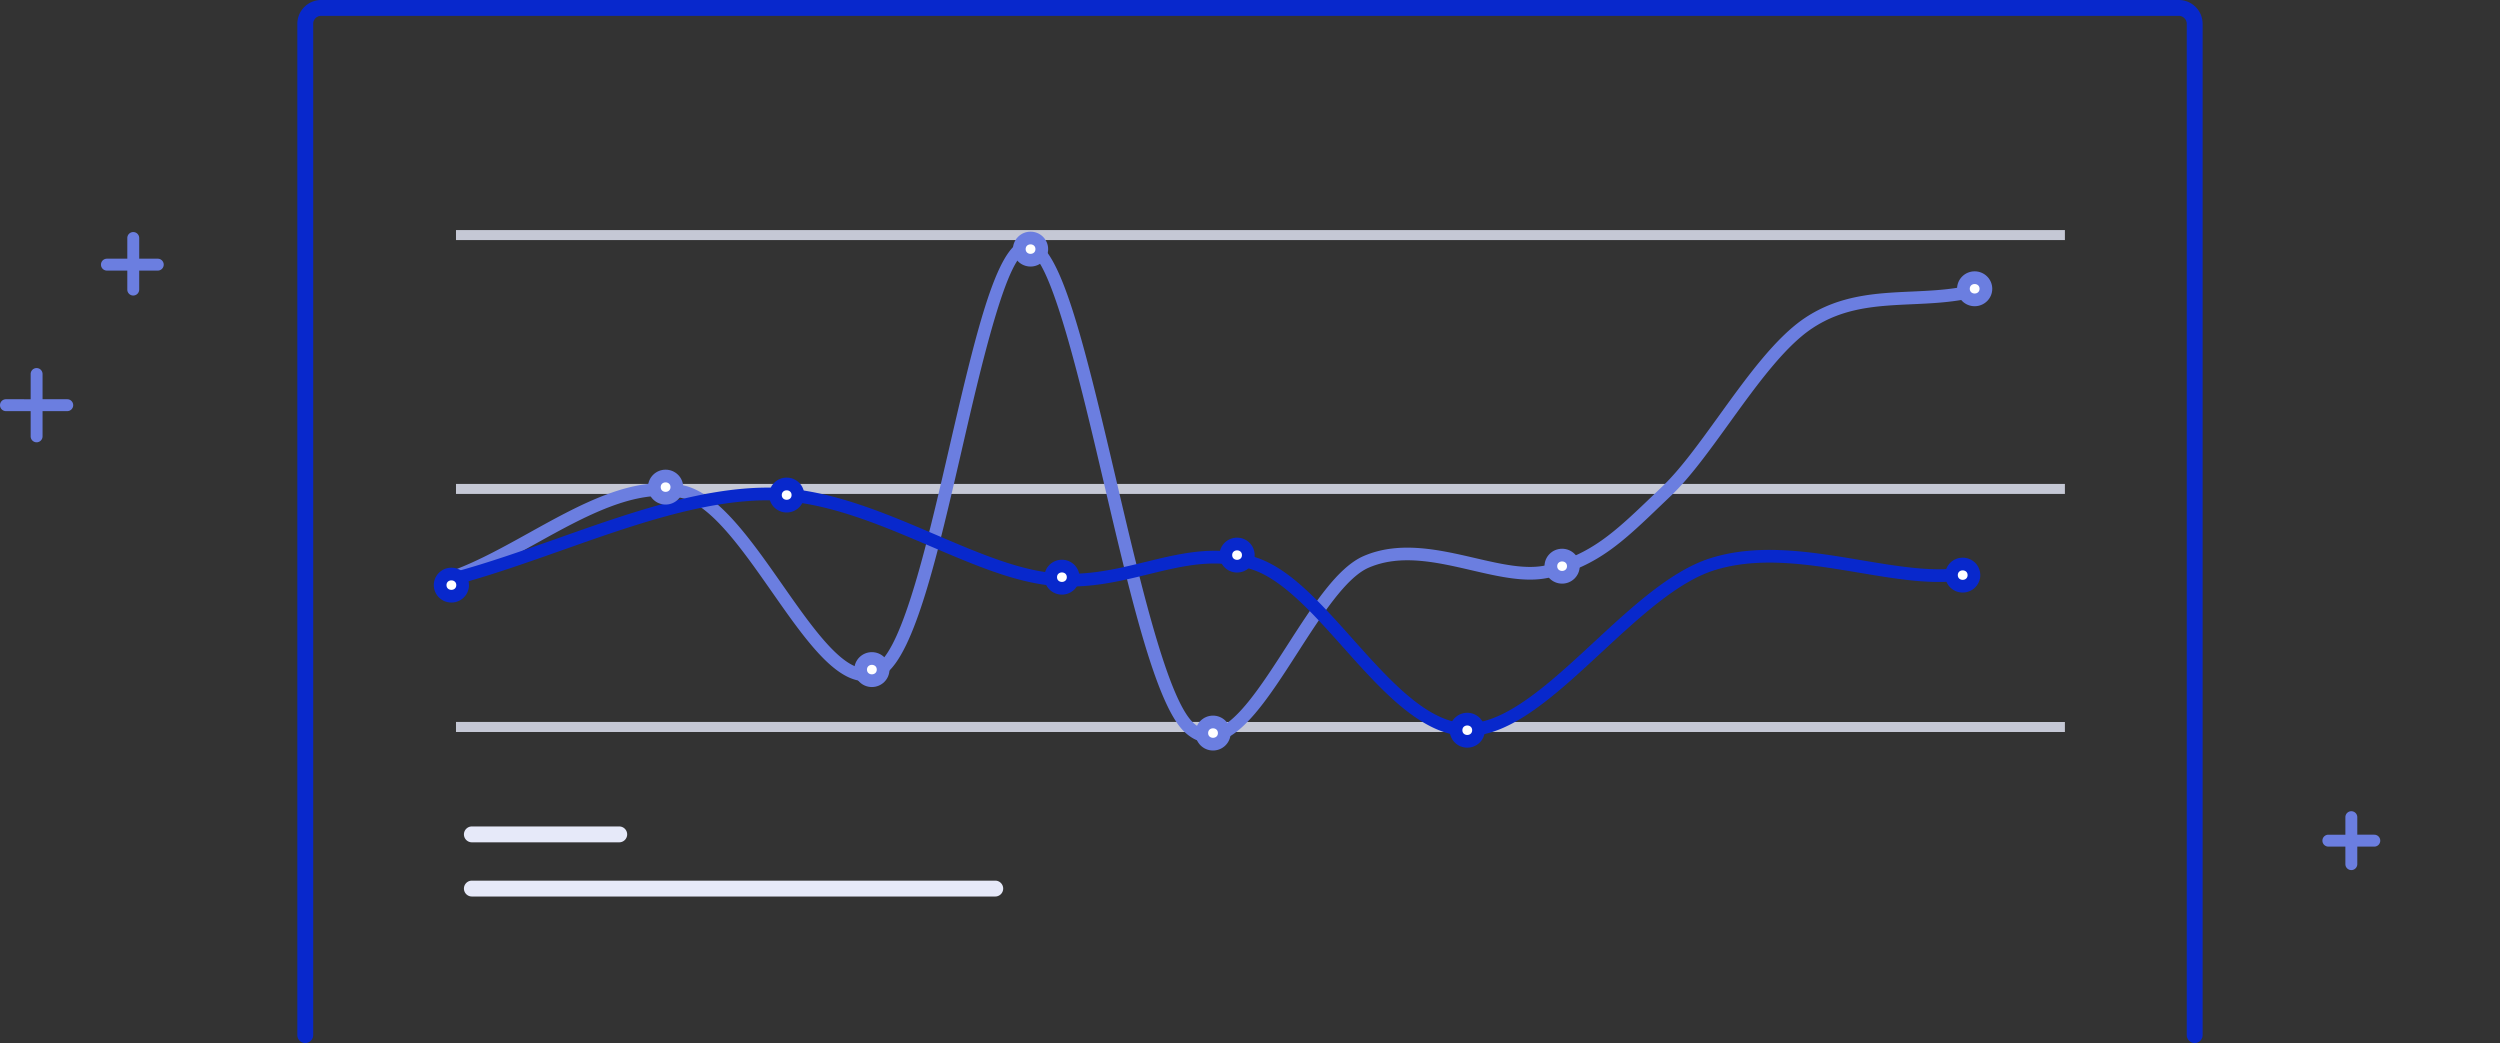 <svg xmlns="http://www.w3.org/2000/svg" viewBox="0 0 315.112 131.472"><rect x="0" y="0" width="315.112" height="131.472" fill="#333333" stroke="none"/><path fill="#6B7EE0" d="M8.477 50.321H5.364v-3.178a.75.75 0 0 0-1.5 0v3.178H.75a.75.75 0 0 0 0 1.5h3.114V55a.75.75 0 0 0 1.5 0v-3.179h3.113a.75.75 0 0 0 0-1.5zm11.409-17.714h-2.34V30a.75.75 0 0 0-1.5 0v2.607h-2.569a.75.75 0 0 0 0 1.5h2.568V36.5a.75.75 0 0 0 1.5 0v-2.393h2.341a.75.75 0 0 0 0-1.5zm279.383 72.603h-2.146V103a.75.75 0 0 0-1.5 0v2.21h-2.145a.75.75 0 0 0 0 1.5h2.145v2.211a.75.75 0 0 0 1.5 0v-2.21h2.146a.75.75 0 0 0 0-1.5z"/><path fill="#0828CC" d="M276.63 131.472a1 1 0 0 1-1-1V3.008c0-.556-.45-1.008-1.004-1.008H40.482a.996.996 0 0 0-1.005 1.008v127.464a1 1 0 1 1-2 0V3.008A3.01 3.01 0 0 1 40.482 0h234.144a3.01 3.01 0 0 1 3.005 3.008v127.464a1 1 0 0 1-1 1z"/><path fill="#E6E9F9" d="M78.051 106.17H59.477a1 1 0 1 1 0-2h18.574a1 1 0 1 1 0 2zm47.395 6.83H59.477a1 1 0 1 1 0-2h65.969a1 1 0 1 1 0 2z"/><path opacity=".818" fill="#E6E9F9" d="M260.27 29H57.476v1.261H260.27zm0 32H57.476v1.261H260.27zm0 30H57.476v1.261H260.27z"/><path fill="#6B7EE0" d="M152.416 93.625c-1.099 0-2.141-.457-3.105-1.362-3.609-3.387-6.813-17.061-10.206-31.54-2.806-11.978-6.65-28.385-9.464-28.915-2.58-.475-6.045 14.635-8.352 24.637-3.07 13.314-5.97 25.888-9.777 28.579-1.002.708-2.09.968-3.238.766-3.596-.627-7.172-5.742-10.96-11.157-3.802-5.438-7.735-11.062-11.486-11.885-5.658-1.242-12.099 2.333-18.328 5.79-3.205 1.778-6.519 3.618-9.743 4.82a.8.8 0 1 1-.56-1.499c3.113-1.16 6.374-2.97 9.527-4.72 6.489-3.602 13.2-7.327 19.446-5.954 4.362.957 8.476 6.841 12.456 12.532 3.433 4.908 6.982 9.984 9.923 10.496.721.128 1.39-.036 2.04-.496 3.309-2.338 6.408-15.775 9.141-27.631 3.806-16.503 6.363-26.57 10.207-25.85 3.652.688 6.456 11.895 10.727 30.122 3.04 12.976 6.486 27.683 9.741 30.74.758.71 1.514 1.004 2.315.908 2.902-.358 6.259-5.577 9.504-10.623 3.26-5.069 6.339-9.857 9.65-11.295 4.512-1.96 9.557-.791 14.009.241 3.346.776 6.506 1.511 9.067.906 5.61-1.323 8.686-4.273 13.342-8.738l1.248-1.194c2.245-2.14 4.611-5.418 7.116-8.888 3.501-4.851 7.122-9.867 10.872-12.36 4.357-2.896 8.98-3.106 13.453-3.308 2.153-.098 4.377-.2 6.505-.61a.8.8 0 1 1 .303 1.571c-2.241.433-4.526.537-6.735.637-4.45.202-8.654.392-12.64 3.043-3.509 2.331-7.043 7.228-10.46 11.964-2.55 3.531-4.958 6.868-7.31 9.11l-1.245 1.19c-4.845 4.647-8.047 7.717-14.082 9.14-2.919.688-6.26-.084-9.796-.904-4.414-1.024-8.977-2.083-13.01-.332-2.865 1.244-5.954 6.047-8.941 10.692-3.604 5.604-7.007 10.896-10.654 11.346-.168.02-.335.031-.5.031z"/><path fill="#0828CC" d="M184.986 92.775c-5.699 0-10.772-5.68-15.678-11.172-3.686-4.127-7.497-8.395-11.237-9.732-4.543-1.626-8.793-.589-13.292.509-4.077.994-8.293 2.022-13.197 1.317-4.473-.643-9.225-2.674-14.255-4.822-6.69-2.858-13.608-5.814-20.557-5.814-8.12 0-17.126 3.184-25.835 6.262-4.4 1.555-8.95 3.164-13.357 4.354a.8.8 0 1 1-.417-1.545c4.348-1.174 8.868-2.772 13.24-4.318 8.837-3.123 17.974-6.353 26.369-6.353 7.277 0 14.348 3.02 21.186 5.942 4.93 2.107 9.589 4.097 13.853 4.71 4.6.662 8.662-.33 12.59-1.288 4.742-1.155 9.219-2.247 14.211-.461 4.123 1.475 7.896 5.7 11.891 10.173 4.672 5.23 9.503 10.638 14.485 10.638 4.871 0 10.456-5.175 15.857-10.18 4.818-4.466 9.8-9.083 14.755-10.641 6.084-1.912 12.666-.808 19.035.26 4.685.788 9.114 1.53 12.763.906a.8.8 0 0 1 .269 1.577c-3.919.671-8.474-.095-13.298-.904-6.18-1.038-12.57-2.11-18.289-.313-4.61 1.45-9.459 5.943-14.148 10.288-5.886 5.455-11.445 10.607-16.944 10.607z"/><ellipse fill="#6B7EE0" cx="152.895" cy="92.399" rx="2.218" ry="2.199"/><ellipse fill="#FFF" cx="152.895" cy="92.399" rx=".618" ry=".599"/><ellipse fill="#6B7EE0" cx="196.895" cy="71.365" rx="2.218" ry="2.199"/><ellipse fill="#FFF" cx="196.895" cy="71.365" rx=".618" ry=".599"/><ellipse fill="#6B7EE0" cx="248.896" cy="36.399" rx="2.218" ry="2.199"/><ellipse fill="#FFF" cx="248.896" cy="36.399" rx=".618" ry=".599"/><ellipse fill="#6B7EE0" cx="129.895" cy="31.399" rx="2.218" ry="2.199"/><ellipse fill="#FFF" cx="129.895" cy="31.399" rx=".618" ry=".599"/><ellipse fill="#6B7EE0" cx="109.895" cy="84.399" rx="2.218" ry="2.199"/><ellipse fill="#FFF" cx="109.895" cy="84.399" rx=".618" ry=".599"/><ellipse fill="#6B7EE0" cx="83.895" cy="61.399" rx="2.218" ry="2.199"/><ellipse fill="#FFF" cx="83.895" cy="61.399" rx=".618" ry=".599"/><ellipse fill="#0828CC" cx="56.895" cy="73.751" rx="2.218" ry="2.199"/><ellipse fill="#FFF" cx="56.895" cy="73.751" rx=".618" ry=".599"/><ellipse fill="#0828CC" cx="99.157" cy="62.399" rx="2.218" ry="2.199"/><ellipse fill="#FFF" cx="99.157" cy="62.399" rx=".618" ry=".599"/><ellipse fill="#0828CC" cx="133.849" cy="72.751" rx="2.218" ry="2.199"/><ellipse fill="#FFF" cx="133.849" cy="72.751" rx=".618" ry=".599"/><g><ellipse fill="#0828CC" cx="155.926" cy="69.967" rx="2.218" ry="2.199"/><ellipse fill="#FFF" cx="155.926" cy="69.967" rx=".618" ry=".599"/></g><g><ellipse fill="#0828CC" cx="184.942" cy="92.041" rx="2.218" ry="2.199"/><ellipse fill="#FFF" cx="184.942" cy="92.041" rx=".618" ry=".599"/></g><g><ellipse fill="#0828CC" cx="247.388" cy="72.49" rx="2.218" ry="2.199"/><ellipse fill="#FFF" cx="247.388" cy="72.49" rx=".618" ry=".599"/></g></svg>